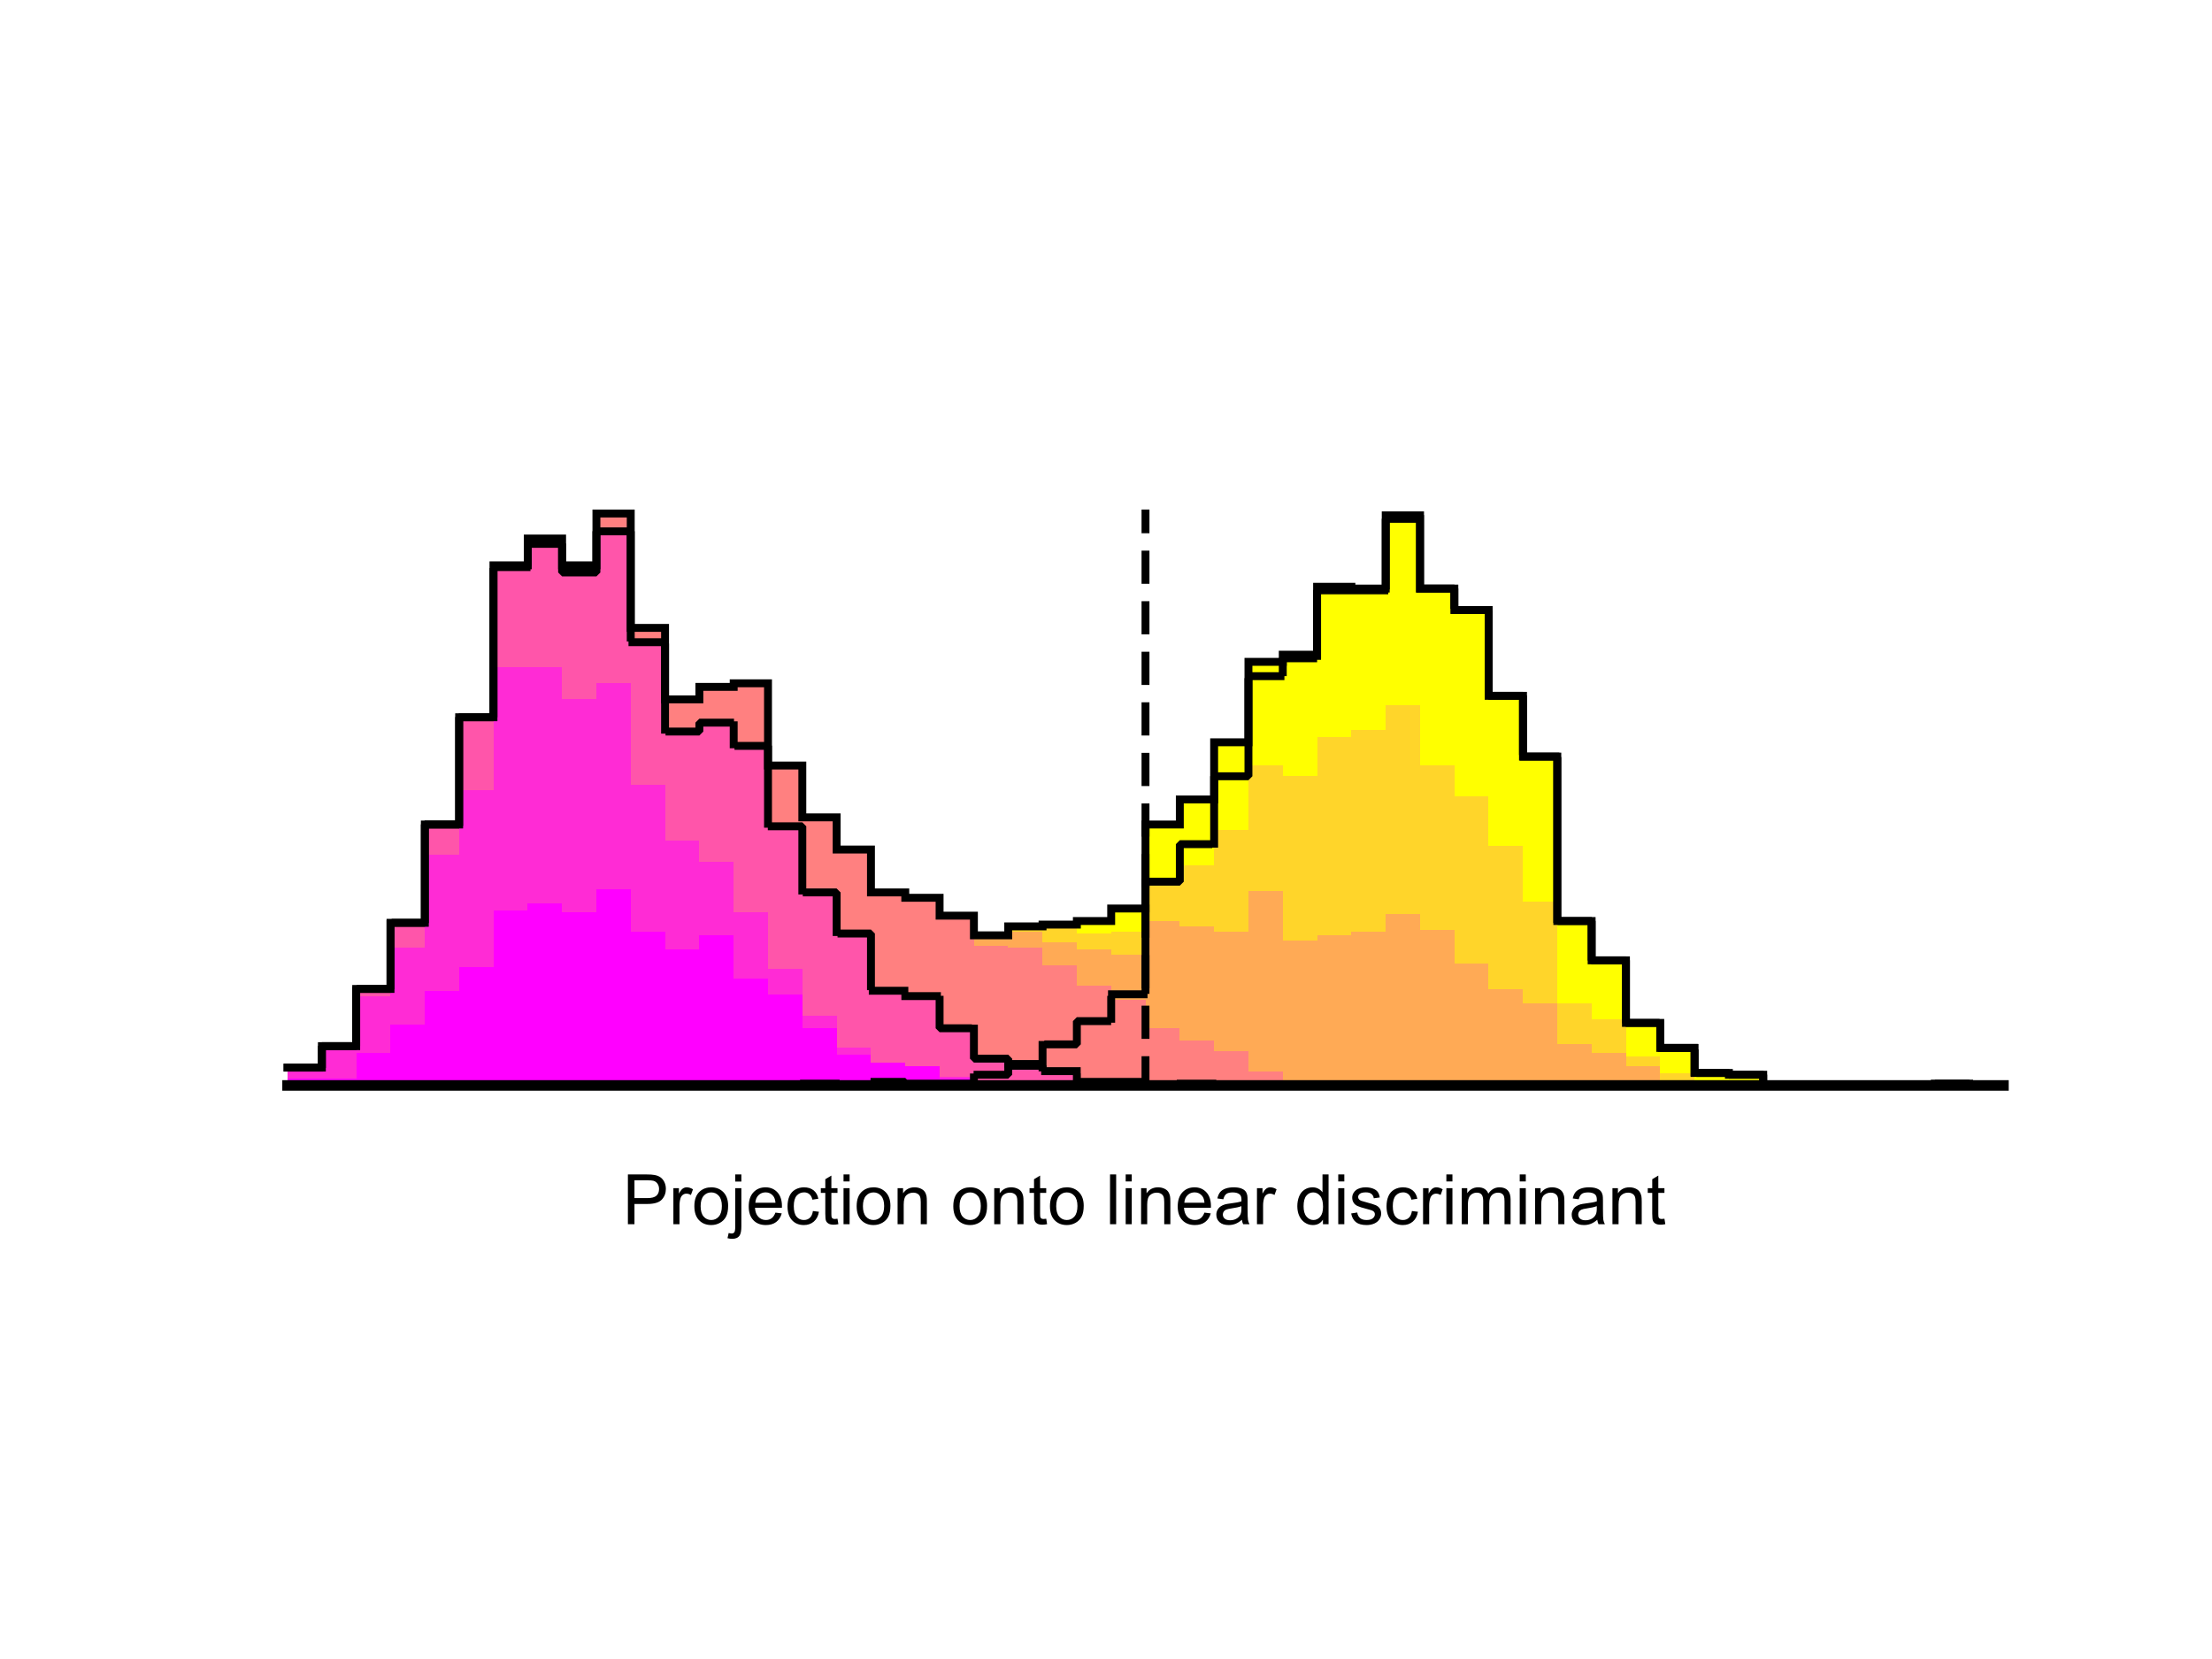 <?xml version="1.0"?>
<!DOCTYPE svg PUBLIC '-//W3C//DTD SVG 1.0//EN'
          'http://www.w3.org/TR/2001/REC-SVG-20010904/DTD/svg10.dtd'>
<svg xmlns:xlink="http://www.w3.org/1999/xlink" style="fill-opacity:1; color-rendering:auto; color-interpolation:auto; text-rendering:auto; stroke:black; stroke-linecap:square; stroke-miterlimit:10; shape-rendering:auto; stroke-opacity:1; fill:black; stroke-dasharray:none; font-weight:normal; stroke-width:1; font-family:'Dialog'; font-style:normal; stroke-linejoin:miter; font-size:12px; stroke-dashoffset:0; image-rendering:auto;" width="700" height="525" xmlns="http://www.w3.org/2000/svg"
><rect width="100%" height="100%" fill="#333333" stroke="none"/><!--Generated by the Batik Graphics2D SVG Generator--><defs id="genericDefs"
  /><g
  ><defs id="defs1"
    ><clipPath clipPathUnits="userSpaceOnUse" id="clipPath1"
      ><path d="M0 0 L700 0 L700 525 L0 525 L0 0 Z"
      /></clipPath
    ></defs
    ><g style="fill:white; stroke:white;"
    ><rect x="0" y="0" width="700" style="clip-path:url(#clipPath1); stroke:none;" height="525"
    /></g
    ><g style="fill:white; text-rendering:optimizeSpeed; color-rendering:optimizeSpeed; image-rendering:optimizeSpeed; shape-rendering:crispEdges; stroke:white; color-interpolation:sRGB;"
    ><rect x="0" width="700" height="525" y="0" style="stroke:none;"
      /><path d="M101.86 343.5 L101.86 337.844 L91 337.844 L91 343.5 ZM112.72 343.5 L112.72 331.056 L101.86 331.056 L101.86 343.5 ZM123.58 343.5 L123.58 312.956 L112.72 312.956 L112.72 343.5 ZM134.44 343.5 L134.44 292.028 L123.58 292.028 L123.58 343.5 ZM145.3 343.5 L145.3 260.919 L134.44 260.919 L134.44 343.5 ZM156.16 343.5 L156.16 226.981 L145.3 226.981 L145.3 343.5 ZM167.02 343.5 L167.02 178.903 L156.16 178.903 L156.16 343.5 ZM177.88 343.5 L177.88 170.419 L167.02 170.419 L167.02 343.5 ZM188.74 343.5 L188.74 178.903 L177.88 178.903 L177.88 343.5 ZM199.6 343.5 L199.6 162.5 L188.74 162.5 L188.74 343.5 ZM210.46 343.5 L210.46 198.7 L199.6 198.7 L199.6 343.5 ZM221.32 343.5 L221.32 221.325 L210.46 221.325 L210.46 343.5 ZM232.18 343.5 L232.18 217.366 L221.32 217.366 L221.32 343.5 ZM243.04 343.5 L243.04 216.234 L232.18 216.234 L232.18 343.5 ZM253.9 343.5 L253.9 242.253 L243.04 242.253 L243.04 343.5 ZM264.76 343.5 L264.76 258.656 L253.9 258.656 L253.9 343.5 ZM275.62 343.5 L275.62 268.837 L264.76 268.837 L264.76 343.5 ZM286.48 343.5 L286.48 282.413 L275.62 282.413 L275.62 343.5 ZM297.34 343.5 L297.34 284.109 L286.48 284.109 L286.48 343.5 ZM308.2 343.5 L308.2 289.766 L297.34 289.766 L297.34 343.5 ZM319.06 343.5 L319.06 295.988 L308.2 295.988 L308.2 343.5 ZM329.92 343.5 L329.92 293.159 L319.06 293.159 L319.06 343.5 ZM340.78 343.5 L340.78 292.594 L329.92 292.594 L329.92 343.5 ZM351.64 343.5 L351.64 291.462 L340.78 291.462 L340.78 343.5 ZM362.5 343.5 L362.5 287.503 L351.64 287.503 L351.64 343.5 ZM373.36 343.5 L373.36 260.919 L362.5 260.919 L362.5 343.5 ZM384.22 343.5 L384.22 253 L373.36 253 L373.36 343.5 ZM395.08 343.5 L395.08 234.9 L384.22 234.9 L384.22 343.5 ZM405.94 343.5 L405.94 209.447 L395.08 209.447 L395.08 343.5 ZM416.8 343.5 L416.8 207.184 L405.94 207.184 L405.94 343.5 ZM427.66 343.5 L427.66 185.691 L416.8 185.691 L416.8 343.5 ZM438.52 343.5 L438.52 186.256 L427.66 186.256 L427.66 343.5 ZM449.38 343.5 L449.38 163.066 L438.52 163.066 L438.52 343.5 ZM460.24 343.5 L460.24 186.256 L449.38 186.256 L449.38 343.5 ZM471.1 343.5 L471.1 193.044 L460.24 193.044 L460.24 343.5 ZM481.96 343.5 L481.96 220.194 L471.1 220.194 L471.1 343.5 ZM492.82 343.5 L492.82 239.425 L481.96 239.425 L481.96 343.5 ZM503.68 343.5 L503.68 291.462 L492.82 291.462 L492.82 343.5 ZM514.54 343.5 L514.54 303.906 L503.68 303.906 L503.68 343.5 ZM525.4 343.5 L525.4 323.703 L514.54 323.703 L514.54 343.5 ZM536.26 343.5 L536.26 331.622 L525.4 331.622 L525.4 343.5 ZM547.12 343.5 L547.12 339.541 L536.26 339.541 L536.26 343.5 ZM557.98 343.5 L557.98 340.106 L547.12 340.106 L547.12 343.5 ZM623.14 343.5 L623.14 342.934 L612.28 342.934 L612.28 343.5 Z" style="fill:yellow; stroke:none;"
      /><path d="M101.86 343.5 L101.86 337.844 L91 337.844 L91 343.5 ZM112.72 343.5 L112.72 331.056 L101.86 331.056 L101.86 343.5 ZM123.58 343.5 L123.58 312.956 L112.72 312.956 L112.72 343.5 ZM134.44 343.5 L134.44 292.028 L123.58 292.028 L123.58 343.5 ZM145.3 343.5 L145.3 260.919 L134.44 260.919 L134.44 343.5 ZM156.16 343.5 L156.16 226.981 L145.3 226.981 L145.3 343.5 ZM167.02 343.5 L167.02 178.903 L156.16 178.903 L156.16 343.5 ZM177.88 343.5 L177.88 170.419 L167.02 170.419 L167.02 343.5 ZM188.74 343.5 L188.74 178.903 L177.88 178.903 L177.88 343.5 ZM199.6 343.5 L199.6 162.5 L188.74 162.5 L188.74 343.5 ZM210.46 343.5 L210.46 198.7 L199.6 198.7 L199.6 343.5 ZM221.32 343.5 L221.32 221.325 L210.46 221.325 L210.46 343.5 ZM232.18 343.5 L232.18 217.366 L221.32 217.366 L221.32 343.5 ZM243.04 343.5 L243.04 216.234 L232.18 216.234 L232.18 343.5 ZM253.9 343.5 L253.9 242.253 L243.04 242.253 L243.04 343.5 ZM264.76 343.5 L264.76 258.656 L253.9 258.656 L253.9 343.5 ZM275.62 343.5 L275.62 268.837 L264.76 268.837 L264.76 343.5 ZM286.48 343.5 L286.48 282.413 L275.62 282.413 L275.62 343.5 ZM297.34 343.5 L297.34 284.109 L286.48 284.109 L286.48 343.5 ZM308.2 343.5 L308.2 289.766 L297.34 289.766 L297.34 343.5 ZM319.06 343.5 L319.06 295.988 L308.2 295.988 L308.2 343.5 ZM329.92 343.5 L329.92 293.159 L319.06 293.159 L319.06 343.5 ZM340.78 343.5 L340.78 293.725 L329.92 293.725 L329.92 343.5 ZM351.64 343.5 L351.64 295.422 L340.78 295.422 L340.78 343.5 ZM362.5 343.5 L362.5 294.856 L351.64 294.856 L351.64 343.5 ZM373.36 343.5 L373.36 279.019 L362.5 279.019 L362.5 343.5 ZM384.22 343.5 L384.22 273.928 L373.36 273.928 L373.36 343.5 ZM395.08 343.5 L395.08 262.616 L384.22 262.616 L384.22 343.5 ZM405.94 343.5 L405.94 242.253 L395.08 242.253 L395.08 343.5 ZM416.8 343.5 L416.8 245.647 L405.94 245.647 L405.94 343.5 ZM427.66 343.5 L427.66 233.203 L416.8 233.203 L416.8 343.5 ZM438.52 343.5 L438.52 230.941 L427.66 230.941 L427.66 343.5 ZM449.38 343.5 L449.38 223.022 L438.52 223.022 L438.52 343.5 ZM460.24 343.5 L460.24 242.253 L449.38 242.253 L449.38 343.5 ZM471.1 343.5 L471.1 251.869 L460.24 251.869 L460.24 343.5 ZM481.96 343.5 L481.96 267.706 L471.1 267.706 L471.1 343.5 ZM492.82 343.5 L492.82 285.241 L481.96 285.241 L481.96 343.5 ZM503.68 343.5 L503.68 317.481 L492.82 317.481 L492.82 343.5 ZM514.54 343.5 L514.54 322.572 L503.68 322.572 L503.68 343.5 ZM525.4 343.5 L525.4 334.45 L514.54 334.45 L514.54 343.5 ZM536.26 343.5 L536.26 339.541 L525.4 339.541 L525.4 343.5 ZM547.12 343.5 L547.12 341.803 L536.26 341.803 L536.26 343.5 ZM557.98 343.5 L557.98 342.934 L547.12 342.934 L547.12 343.5 ZM623.14 343.5 L623.14 342.934 L612.28 342.934 L612.28 343.5 Z" style="fill:rgb(255,213,42); stroke:none;"
      /><path d="M101.86 343.5 L101.86 337.844 L91 337.844 L91 343.5 ZM112.72 343.5 L112.72 331.056 L101.86 331.056 L101.86 343.5 ZM123.58 343.5 L123.58 312.956 L112.72 312.956 L112.72 343.5 ZM134.44 343.5 L134.44 292.028 L123.58 292.028 L123.58 343.5 ZM145.3 343.5 L145.3 260.919 L134.44 260.919 L134.44 343.5 ZM156.16 343.5 L156.16 226.981 L145.3 226.981 L145.3 343.5 ZM167.02 343.5 L167.02 178.903 L156.16 178.903 L156.16 343.5 ZM177.88 343.5 L177.88 170.419 L167.02 170.419 L167.02 343.5 ZM188.74 343.5 L188.74 178.903 L177.88 178.903 L177.88 343.5 ZM199.6 343.5 L199.6 162.5 L188.74 162.5 L188.74 343.5 ZM210.46 343.5 L210.46 198.7 L199.6 198.7 L199.6 343.5 ZM221.32 343.5 L221.32 221.325 L210.46 221.325 L210.46 343.5 ZM232.18 343.5 L232.18 217.366 L221.32 217.366 L221.32 343.5 ZM243.04 343.5 L243.04 216.234 L232.18 216.234 L232.18 343.5 ZM253.9 343.5 L253.9 242.253 L243.04 242.253 L243.04 343.5 ZM264.76 343.5 L264.76 258.656 L253.9 258.656 L253.9 343.5 ZM275.62 343.5 L275.62 268.837 L264.76 268.837 L264.76 343.5 ZM286.48 343.5 L286.48 282.413 L275.62 282.413 L275.62 343.5 ZM297.34 343.5 L297.34 284.109 L286.48 284.109 L286.48 343.5 ZM308.2 343.5 L308.2 289.766 L297.34 289.766 L297.34 343.5 ZM319.06 343.5 L319.06 296.553 L308.2 296.553 L308.2 343.5 ZM329.92 343.5 L329.92 294.856 L319.06 294.856 L319.06 343.5 ZM340.78 343.5 L340.78 298.25 L329.92 298.25 L329.92 343.5 ZM351.64 343.5 L351.64 300.512 L340.78 300.512 L340.78 343.5 ZM362.5 343.5 L362.5 302.209 L351.64 302.209 L351.64 343.5 ZM373.36 343.5 L373.36 291.462 L362.5 291.462 L362.5 343.5 ZM384.22 343.5 L384.22 293.159 L373.36 293.159 L373.36 343.5 ZM395.08 343.5 L395.08 294.856 L384.22 294.856 L384.22 343.5 ZM405.94 343.5 L405.94 281.847 L395.08 281.847 L395.08 343.5 ZM416.8 343.5 L416.8 297.684 L405.94 297.684 L405.94 343.5 ZM427.66 343.5 L427.66 295.988 L416.8 295.988 L416.8 343.5 ZM438.52 343.5 L438.52 294.856 L427.66 294.856 L427.66 343.5 ZM449.38 343.5 L449.38 289.2 L438.52 289.2 L438.52 343.5 ZM460.24 343.5 L460.24 294.291 L449.38 294.291 L449.38 343.5 ZM471.1 343.5 L471.1 305.038 L460.24 305.038 L460.24 343.5 ZM481.96 343.5 L481.96 312.956 L471.1 312.956 L471.1 343.5 ZM492.82 343.5 L492.82 317.481 L481.96 317.481 L481.96 343.5 ZM503.68 343.5 L503.68 330.491 L492.82 330.491 L492.82 343.5 ZM514.54 343.5 L514.54 333.319 L503.68 333.319 L503.68 343.5 ZM525.4 343.5 L525.4 337.278 L514.54 337.278 L514.54 343.5 ZM536.26 341.803 L525.4 341.803 L525.4 343.5 L536.26 343.5 L547.12 343.5 L547.12 341.803 ZM557.98 343.5 L557.98 342.934 L547.12 342.934 L547.12 343.5 ZM623.14 343.5 L623.14 342.934 L612.28 342.934 L612.28 343.5 Z" style="fill:rgb(255,170,85); stroke:none;"
      /><path d="M101.86 343.5 L101.86 337.844 L91 337.844 L91 343.5 ZM112.72 343.5 L112.72 331.056 L101.86 331.056 L101.86 343.5 ZM123.58 343.5 L123.58 312.956 L112.72 312.956 L112.72 343.5 ZM134.44 343.5 L134.44 292.028 L123.58 292.028 L123.58 343.5 ZM145.3 343.5 L145.3 260.919 L134.44 260.919 L134.44 343.5 ZM156.16 343.5 L156.16 226.981 L145.3 226.981 L145.3 343.5 ZM167.02 343.5 L167.02 178.903 L156.16 178.903 L156.16 343.5 ZM177.88 343.5 L177.88 170.419 L167.02 170.419 L167.02 343.5 ZM188.74 343.5 L188.74 178.903 L177.88 178.903 L177.88 343.5 ZM199.6 343.5 L199.6 162.5 L188.74 162.5 L188.74 343.5 ZM210.46 343.5 L210.46 198.7 L199.6 198.7 L199.6 343.5 ZM221.32 343.5 L221.32 221.325 L210.46 221.325 L210.46 343.5 ZM232.18 343.5 L232.18 217.366 L221.32 217.366 L221.32 343.5 ZM243.04 343.5 L243.04 216.234 L232.18 216.234 L232.18 343.5 ZM253.9 343.5 L253.9 242.253 L243.04 242.253 L243.04 343.5 ZM264.76 343.5 L264.76 259.222 L253.9 259.222 L253.9 343.5 ZM275.62 343.5 L275.62 268.837 L264.76 268.837 L264.76 343.5 ZM286.48 343.5 L286.48 283.544 L275.62 283.544 L275.62 343.5 ZM297.34 343.5 L297.34 284.675 L286.48 284.675 L286.48 343.5 ZM308.2 343.5 L308.2 290.331 L297.34 290.331 L297.34 343.5 ZM319.06 343.5 L319.06 299.381 L308.2 299.381 L308.2 343.5 ZM329.92 343.5 L329.92 299.947 L319.06 299.947 L319.06 343.5 ZM340.78 343.5 L340.78 305.603 L329.92 305.603 L329.92 343.5 ZM351.64 343.5 L351.64 311.825 L340.78 311.825 L340.78 343.5 ZM362.5 343.5 L362.5 316.35 L351.64 316.35 L351.64 343.5 ZM373.36 343.5 L373.36 325.4 L362.5 325.4 L362.5 343.5 ZM384.22 343.5 L384.22 329.359 L373.36 329.359 L373.36 343.5 ZM395.08 343.5 L395.08 332.753 L384.22 332.753 L384.22 343.5 ZM405.94 343.5 L405.94 338.975 L395.08 338.975 L395.08 343.5 ZM416.8 342.369 L405.94 342.369 L405.94 343.5 L416.8 343.5 L427.66 343.5 L427.66 342.369 ZM438.52 343.5 L438.52 342.934 L427.66 342.934 L427.66 343.5 ZM449.38 343.5 L449.38 342.369 L438.52 342.369 L438.52 343.5 Z" style="fill:rgb(255,128,128); stroke:none;"
      /><path d="M101.86 343.5 L101.86 337.844 L91 337.844 L91 343.5 ZM112.72 343.5 L112.72 331.056 L101.86 331.056 L101.86 343.5 ZM123.58 343.5 L123.58 312.956 L112.72 312.956 L112.72 343.5 ZM134.44 343.5 L134.44 292.028 L123.58 292.028 L123.58 343.5 ZM145.3 343.5 L145.3 260.919 L134.44 260.919 L134.44 343.5 ZM156.16 343.5 L156.16 226.981 L145.3 226.981 L145.3 343.5 ZM167.02 343.5 L167.02 179.469 L156.16 179.469 L156.16 343.5 ZM177.88 343.5 L177.88 172.116 L167.02 172.116 L167.02 343.5 ZM188.74 343.5 L188.74 181.166 L177.88 181.166 L177.88 343.5 ZM199.6 343.5 L199.6 168.156 L188.74 168.156 L188.74 343.5 ZM210.46 343.5 L210.46 203.225 L199.6 203.225 L199.6 343.5 ZM221.32 343.5 L221.32 231.506 L210.46 231.506 L210.46 343.5 ZM232.18 343.5 L232.18 228.678 L221.32 228.678 L221.32 343.5 ZM243.04 343.5 L243.04 236.031 L232.18 236.031 L232.18 343.5 ZM253.9 343.5 L253.9 261.484 L243.04 261.484 L243.04 343.5 ZM264.76 343.5 L264.76 282.413 L253.9 282.413 L253.9 343.5 ZM275.62 343.5 L275.62 295.422 L264.76 295.422 L264.76 343.5 ZM286.48 343.5 L286.48 313.522 L275.62 313.522 L275.62 343.5 ZM297.34 343.5 L297.34 315.219 L286.48 315.219 L286.48 343.5 ZM308.2 343.5 L308.2 325.4 L297.34 325.4 L297.34 343.5 ZM319.06 343.5 L319.06 335.016 L308.2 335.016 L308.2 343.5 ZM329.92 343.5 L329.92 337.278 L319.06 337.278 L319.06 343.5 ZM340.78 343.5 L340.78 338.975 L329.92 338.975 L329.92 343.5 ZM351.64 342.369 L340.78 342.369 L340.78 343.5 L351.64 343.5 L362.5 343.5 L362.5 342.369 ZM384.22 343.5 L384.22 342.934 L373.36 342.934 L373.36 343.5 Z" style="fill:rgb(255,85,170); stroke:none;"
      /><path d="M101.86 343.5 L101.86 338.409 L91 338.409 L91 343.5 ZM112.72 343.5 L112.72 332.188 L101.86 332.188 L101.86 343.5 ZM123.58 343.5 L123.58 315.219 L112.72 315.219 L112.72 343.5 ZM134.44 343.5 L134.44 299.947 L123.58 299.947 L123.58 343.5 ZM145.3 343.5 L145.3 270.534 L134.44 270.534 L134.44 343.5 ZM156.16 343.5 L156.16 250.172 L145.3 250.172 L145.3 343.5 ZM167.02 211.144 L156.16 211.144 L156.16 343.5 L167.02 343.5 L177.88 343.5 L177.88 211.144 ZM188.74 343.5 L188.74 221.325 L177.88 221.325 L177.88 343.5 ZM199.6 343.5 L199.6 216.234 L188.74 216.234 L188.74 343.5 ZM210.46 343.5 L210.46 248.475 L199.6 248.475 L199.6 343.5 ZM221.32 343.5 L221.32 266.009 L210.46 266.009 L210.46 343.5 ZM232.18 343.5 L232.18 272.797 L221.32 272.797 L221.32 343.5 ZM243.04 343.5 L243.04 288.634 L232.18 288.634 L232.18 343.5 ZM253.9 343.5 L253.9 306.734 L243.04 306.734 L243.04 343.5 ZM264.76 343.5 L264.76 321.441 L253.9 321.441 L253.9 343.5 ZM275.62 343.5 L275.62 331.622 L264.76 331.622 L264.76 343.5 ZM286.48 343.5 L286.48 336.147 L275.62 336.147 L275.62 343.5 ZM297.34 343.5 L297.34 337.278 L286.48 337.278 L286.48 343.5 ZM308.2 343.5 L308.2 340.672 L297.34 340.672 L297.34 343.5 ZM319.06 342.369 L308.2 342.369 L308.2 343.5 L319.06 343.5 L329.92 343.5 L329.92 342.369 ZM362.5 343.5 L362.5 342.934 L351.64 342.934 L351.64 343.5 ZM384.22 343.5 L384.22 342.934 L373.36 342.934 L373.36 343.5 Z" style="fill:rgb(255,43,213); stroke:none;"
      /><path d="M101.86 341.238 L91 341.238 L91 343.5 L101.86 343.5 L112.72 343.5 L112.72 341.238 ZM123.58 343.5 L123.58 333.319 L112.72 333.319 L112.72 343.5 ZM134.44 343.5 L134.44 324.269 L123.58 324.269 L123.58 343.5 ZM145.3 343.5 L145.3 313.522 L134.44 313.522 L134.44 343.5 ZM156.16 343.5 L156.16 306.169 L145.3 306.169 L145.3 343.5 ZM167.02 343.5 L167.02 288.069 L156.16 288.069 L156.16 343.5 ZM177.88 343.5 L177.88 285.806 L167.02 285.806 L167.02 343.5 ZM188.74 343.5 L188.74 288.634 L177.88 288.634 L177.88 343.5 ZM199.6 343.5 L199.6 281.281 L188.74 281.281 L188.74 343.5 ZM210.46 343.5 L210.46 294.856 L199.6 294.856 L199.6 343.5 ZM221.32 343.5 L221.32 300.512 L210.46 300.512 L210.46 343.5 ZM232.18 343.5 L232.18 295.988 L221.32 295.988 L221.32 343.5 ZM243.04 343.5 L243.04 309.562 L232.18 309.562 L232.18 343.5 ZM253.9 343.5 L253.9 314.653 L243.04 314.653 L243.04 343.5 ZM264.76 343.5 L264.76 325.4 L253.9 325.4 L253.9 343.5 ZM275.62 343.5 L275.62 333.884 L264.76 333.884 L264.76 343.5 ZM286.48 343.5 L286.48 336.147 L275.62 336.147 L275.62 343.5 ZM297.34 343.5 L297.34 337.278 L286.48 337.278 L286.48 343.5 ZM308.2 343.5 L308.2 341.238 L297.34 341.238 L297.34 343.5 ZM319.06 342.934 L308.2 342.934 L308.2 343.5 L319.06 343.5 L329.92 343.5 L329.92 342.934 ZM362.5 343.5 L362.5 342.934 L351.64 342.934 L351.64 343.5 ZM384.22 343.5 L384.22 342.934 L373.36 342.934 L373.36 343.5 Z" style="fill:fuchsia; stroke:none;"
    /></g
    ><g style="text-rendering:geometricPrecision; stroke-width:2.5; color-interpolation:linearRGB; color-rendering:optimizeQuality; stroke-linecap:butt; image-rendering:optimizeQuality;"
    ><path d="M91 337.844 L101.86 337.844 L101.86 331.056 L112.72 331.056 L112.72 312.956 L123.58 312.956 L123.58 292.028 L134.44 292.028 L134.44 260.919 L145.3 260.919 L145.3 226.981 L156.16 226.981 L156.16 178.903 L167.02 178.903 L167.02 170.419 L177.88 170.419 L177.88 178.903 L188.74 178.903 L188.74 162.5 L199.6 162.5 L199.6 198.7 L210.46 198.7 L210.46 221.325 L221.32 221.325 L221.32 217.366 L232.18 217.366 L232.18 216.234 L243.04 216.234 L243.04 242.253 L253.9 242.253 L253.9 258.656 L264.76 258.656 L264.76 268.837 L275.62 268.837 L275.62 282.413 L286.48 282.413 L286.48 284.109 L297.34 284.109 L297.34 289.766 L308.2 289.766 L308.2 295.988 L319.06 295.988 L319.06 293.159 L329.92 293.159 L329.92 292.594 L340.78 292.594 L340.78 291.462 L351.64 291.462 L351.64 287.503 L362.5 287.503 L362.5 260.919 L373.36 260.919 L373.36 253 L384.22 253 L384.22 234.9 L395.08 234.9 L395.08 209.447 L405.94 209.447 L405.94 207.184 L416.8 207.184 L416.8 185.691 L427.66 185.691 L427.66 186.256 L438.52 186.256 L438.52 163.066 L449.38 163.066 L449.38 186.256 L460.24 186.256 L460.24 193.044 L471.1 193.044 L471.1 220.194 L481.96 220.194 L481.96 239.425 L492.82 239.425 L492.82 291.462 L503.68 291.462 L503.68 303.906 L514.54 303.906 L514.54 323.703 L525.4 323.703 L525.4 331.622 L536.26 331.622 L536.26 339.541 L547.12 339.541 L547.12 340.106 L557.98 340.106 L557.98 343.5 L568.84 343.5 L568.84 343.5 L579.7 343.5 L579.7 343.5 L590.56 343.5 L590.56 343.5 L601.42 343.5 L601.42 343.5 L612.28 343.5 L612.28 342.934 L623.14 342.934 L623.14 343.5 L634 343.5 L634 343.5" style="fill:none; fill-rule:evenodd;"
      /><path style="fill:none; stroke-miterlimit:1; stroke-dasharray:2,2; fill-rule:evenodd; stroke-linejoin:bevel;" d="M91 337.844 L101.86 337.844 L101.86 331.056 L112.72 331.056 L112.72 312.956 L123.58 312.956 L123.58 292.028 L134.44 292.028 L134.44 260.919 L145.3 260.919 L145.3 226.981 L156.16 226.981 L156.16 179.469 L167.02 179.469 L167.02 172.116 L177.88 172.116 L177.88 181.166 L188.74 181.166 L188.74 168.156 L199.6 168.156 L199.6 203.225 L210.46 203.225 L210.46 231.506 L221.32 231.506 L221.32 228.678 L232.18 228.678 L232.18 236.031 L243.04 236.031 L243.04 261.484 L253.9 261.484 L253.9 282.413 L264.76 282.413 L264.76 295.422 L275.62 295.422 L275.62 313.522 L286.48 313.522 L286.48 315.219 L297.34 315.219 L297.34 325.4 L308.2 325.4 L308.2 335.016 L319.06 335.016 L319.06 337.278 L329.92 337.278 L329.92 338.975 L340.78 338.975 L340.78 342.369 L351.64 342.369 L351.64 342.369 L362.5 342.369 L362.5 343.5 L373.36 343.5 L373.36 342.934 L384.22 342.934 L384.22 343.5 L395.08 343.5 L395.08 343.5 L405.94 343.5 L405.94 343.5 L416.8 343.5 L416.8 343.5 L427.66 343.5 L427.66 343.5 L438.52 343.5 L438.52 343.5 L449.38 343.5 L449.38 343.5 L460.24 343.5 L460.24 343.5 L471.1 343.5 L471.1 343.5 L481.96 343.5 L481.96 343.5 L492.82 343.5 L492.82 343.5 L503.68 343.5 L503.68 343.5 L514.54 343.5 L514.54 343.5 L525.4 343.5 L525.4 343.5 L536.26 343.5 L536.26 343.5 L547.12 343.5 L547.12 343.5 L557.98 343.5 L557.98 343.5 L568.84 343.5 L568.84 343.5 L579.7 343.5 L579.7 343.5 L590.56 343.5 L590.56 343.5 L601.42 343.5 L601.42 343.5 L612.28 343.5 L612.28 343.5 L623.14 343.5 L623.14 343.5 L634 343.5 L634 343.5"
      /><path style="fill:none; stroke-miterlimit:1; stroke-dasharray:2,2; fill-rule:evenodd; stroke-linejoin:bevel;" d="M91 343.5 L101.86 343.5 L101.86 343.5 L112.72 343.5 L112.72 343.5 L123.58 343.5 L123.58 343.5 L134.44 343.5 L134.44 343.5 L145.3 343.5 L145.3 343.5 L156.16 343.5 L156.16 343.5 L167.02 343.5 L167.02 343.5 L177.88 343.5 L177.88 343.5 L188.74 343.5 L188.74 343.5 L199.6 343.5 L199.6 343.5 L210.46 343.5 L210.46 343.5 L221.32 343.5 L221.32 343.5 L232.18 343.5 L232.18 343.5 L243.04 343.5 L243.04 343.5 L253.9 343.5 L253.9 342.934 L264.76 342.934 L264.76 343.5 L275.62 343.5 L275.62 342.369 L286.48 342.369 L286.48 342.934 L297.34 342.934 L297.34 342.934 L308.2 342.934 L308.2 340.106 L319.06 340.106 L319.06 336.712 L329.92 336.712 L329.92 330.491 L340.78 330.491 L340.78 323.137 L351.64 323.137 L351.64 314.653 L362.5 314.653 L362.5 279.019 L373.36 279.019 L373.36 267.141 L384.22 267.141 L384.22 245.647 L395.08 245.647 L395.08 213.972 L405.94 213.972 L405.94 208.316 L416.8 208.316 L416.8 186.822 L427.66 186.822 L427.66 186.822 L438.52 186.822 L438.52 164.197 L449.38 164.197 L449.38 186.256 L460.24 186.256 L460.24 193.044 L471.1 193.044 L471.1 220.194 L481.96 220.194 L481.96 239.425 L492.82 239.425 L492.82 291.462 L503.68 291.462 L503.68 303.906 L514.54 303.906 L514.54 323.703 L525.4 323.703 L525.4 331.622 L536.26 331.622 L536.26 339.541 L547.12 339.541 L547.12 340.106 L557.98 340.106 L557.98 343.5 L568.84 343.5 L568.84 343.5 L579.7 343.5 L579.7 343.5 L590.56 343.5 L590.56 343.5 L601.42 343.5 L601.42 343.5 L612.28 343.5 L612.28 342.934 L623.14 342.934 L623.14 343.5 L634 343.5 L634 343.5"
      /><line x1="362.5" x2="362.5" y1="343.5" style="fill:none; stroke-linejoin:bevel; stroke-dasharray:8,8; stroke-miterlimit:1;" y2="162.5"
      /><line x1="91" x2="634" y1="343.5" style="stroke-linecap:square; fill:none; stroke-linejoin:round; stroke-width:3.333;" y2="343.5"
    /></g
    ><g transform="translate(362.5,364.408)" style="font-size:22px; text-rendering:geometricPrecision; color-rendering:optimizeQuality; image-rendering:optimizeQuality; font-family:'SansSerif'; color-interpolation:linearRGB;"
    ><path style="stroke:none;" d="M-163.797 23 L-163.797 7.25 L-157.859 7.25 Q-156.297 7.25 -155.469 7.406 Q-154.312 7.594 -153.523 8.141 Q-152.734 8.688 -152.258 9.664 Q-151.781 10.641 -151.781 11.812 Q-151.781 13.812 -153.062 15.203 Q-154.344 16.594 -157.672 16.594 L-161.719 16.594 L-161.719 23 L-163.797 23 ZM-161.719 14.734 L-157.641 14.734 Q-155.625 14.734 -154.781 13.984 Q-153.938 13.234 -153.938 11.875 Q-153.938 10.875 -154.43 10.172 Q-154.922 9.469 -155.75 9.25 Q-156.266 9.109 -157.688 9.109 L-161.719 9.109 L-161.719 14.734 ZM-149.404 23 L-149.404 11.594 L-147.654 11.594 L-147.654 13.328 Q-146.998 12.109 -146.428 11.719 Q-145.857 11.328 -145.185 11.328 Q-144.201 11.328 -143.201 11.953 L-143.857 13.75 Q-144.576 13.328 -145.279 13.328 Q-145.92 13.328 -146.42 13.711 Q-146.92 14.094 -147.139 14.766 Q-147.467 15.797 -147.467 17.031 L-147.467 23 L-149.404 23 ZM-142.766 17.297 Q-142.766 14.125 -141 12.594 Q-139.531 11.328 -137.422 11.328 Q-135.062 11.328 -133.57 12.875 Q-132.078 14.422 -132.078 17.141 Q-132.078 19.344 -132.742 20.602 Q-133.406 21.859 -134.664 22.562 Q-135.922 23.266 -137.422 23.266 Q-139.812 23.266 -141.289 21.727 Q-142.766 20.188 -142.766 17.297 ZM-140.781 17.297 Q-140.781 19.484 -139.828 20.578 Q-138.875 21.672 -137.422 21.672 Q-135.984 21.672 -135.023 20.57 Q-134.062 19.469 -134.062 17.234 Q-134.062 15.109 -135.023 14.023 Q-135.984 12.938 -137.422 12.938 Q-138.875 12.938 -139.828 14.023 Q-140.781 15.109 -140.781 17.297 ZM-129.827 9.5 L-129.827 7.25 L-127.89 7.25 L-127.89 9.5 L-129.827 9.5 ZM-132.28 27.422 L-131.905 25.781 Q-131.327 25.938 -130.999 25.938 Q-130.405 25.938 -130.116 25.547 Q-129.827 25.156 -129.827 23.578 L-129.827 11.594 L-127.89 11.594 L-127.89 23.625 Q-127.89 25.734 -128.436 26.562 Q-129.14 27.625 -130.765 27.625 Q-131.546 27.625 -132.28 27.422 ZM-117.111 19.328 L-115.111 19.578 Q-115.596 21.328 -116.869 22.297 Q-118.143 23.266 -120.143 23.266 Q-122.643 23.266 -124.103 21.719 Q-125.564 20.172 -125.564 17.391 Q-125.564 14.516 -124.088 12.922 Q-122.611 11.328 -120.236 11.328 Q-117.955 11.328 -116.502 12.891 Q-115.049 14.453 -115.049 17.281 Q-115.049 17.453 -115.064 17.797 L-123.58 17.797 Q-123.471 19.672 -122.51 20.672 Q-121.549 21.672 -120.127 21.672 Q-119.064 21.672 -118.314 21.109 Q-117.564 20.547 -117.111 19.328 ZM-123.471 16.203 L-117.096 16.203 Q-117.221 14.766 -117.83 14.047 Q-118.752 12.922 -120.221 12.922 Q-121.549 12.922 -122.455 13.812 Q-123.361 14.703 -123.471 16.203 ZM-105.251 18.828 L-103.345 19.062 Q-103.657 21.031 -104.939 22.148 Q-106.22 23.266 -108.095 23.266 Q-110.439 23.266 -111.86 21.734 Q-113.282 20.203 -113.282 17.344 Q-113.282 15.484 -112.673 14.102 Q-112.064 12.719 -110.806 12.023 Q-109.548 11.328 -108.079 11.328 Q-106.22 11.328 -105.04 12.273 Q-103.86 13.219 -103.532 14.938 L-105.407 15.234 Q-105.673 14.078 -106.36 13.5 Q-107.048 12.922 -108.001 12.922 Q-109.47 12.922 -110.384 13.969 Q-111.298 15.016 -111.298 17.281 Q-111.298 19.578 -110.415 20.625 Q-109.532 21.672 -108.11 21.672 Q-106.97 21.672 -106.212 20.969 Q-105.454 20.266 -105.251 18.828 ZM-97.47 21.266 L-97.189 22.984 Q-98.001 23.156 -98.657 23.156 Q-99.704 23.156 -100.282 22.82 Q-100.86 22.484 -101.095 21.945 Q-101.329 21.406 -101.329 19.656 L-101.329 13.094 L-102.751 13.094 L-102.751 11.594 L-101.329 11.594 L-101.329 8.766 L-99.407 7.609 L-99.407 11.594 L-97.47 11.594 L-97.47 13.094 L-99.407 13.094 L-99.407 19.766 Q-99.407 20.594 -99.306 20.828 Q-99.204 21.062 -98.978 21.203 Q-98.751 21.344 -98.314 21.344 Q-98.001 21.344 -97.47 21.266 ZM-95.561 9.469 L-95.561 7.25 L-93.639 7.25 L-93.639 9.469 L-95.561 9.469 ZM-95.561 23 L-95.561 11.594 L-93.639 11.594 L-93.639 23 L-95.561 23 ZM-91.407 17.297 Q-91.407 14.125 -89.642 12.594 Q-88.173 11.328 -86.064 11.328 Q-83.704 11.328 -82.212 12.875 Q-80.72 14.422 -80.72 17.141 Q-80.72 19.344 -81.384 20.602 Q-82.048 21.859 -83.306 22.562 Q-84.564 23.266 -86.064 23.266 Q-88.454 23.266 -89.931 21.727 Q-91.407 20.188 -91.407 17.297 ZM-89.423 17.297 Q-89.423 19.484 -88.47 20.578 Q-87.517 21.672 -86.064 21.672 Q-84.626 21.672 -83.665 20.57 Q-82.704 19.469 -82.704 17.234 Q-82.704 15.109 -83.665 14.023 Q-84.626 12.938 -86.064 12.938 Q-87.517 12.938 -88.47 14.023 Q-89.423 15.109 -89.423 17.297 ZM-78.453 23 L-78.453 11.594 L-76.719 11.594 L-76.719 13.219 Q-75.453 11.328 -73.078 11.328 Q-72.047 11.328 -71.188 11.703 Q-70.328 12.078 -69.898 12.68 Q-69.469 13.281 -69.297 14.109 Q-69.188 14.641 -69.188 15.984 L-69.188 23 L-71.125 23 L-71.125 16.062 Q-71.125 14.875 -71.344 14.289 Q-71.562 13.703 -72.141 13.359 Q-72.719 13.016 -73.5 13.016 Q-74.734 13.016 -75.625 13.797 Q-76.516 14.578 -76.516 16.766 L-76.516 23 L-78.453 23 ZM-60.824 17.297 Q-60.824 14.125 -59.059 12.594 Q-57.59 11.328 -55.48 11.328 Q-53.121 11.328 -51.629 12.875 Q-50.137 14.422 -50.137 17.141 Q-50.137 19.344 -50.801 20.602 Q-51.465 21.859 -52.723 22.562 Q-53.98 23.266 -55.48 23.266 Q-57.871 23.266 -59.348 21.727 Q-60.824 20.188 -60.824 17.297 ZM-58.84 17.297 Q-58.84 19.484 -57.887 20.578 Q-56.934 21.672 -55.48 21.672 Q-54.043 21.672 -53.082 20.57 Q-52.121 19.469 -52.121 17.234 Q-52.121 15.109 -53.082 14.023 Q-54.043 12.938 -55.48 12.938 Q-56.934 12.938 -57.887 14.023 Q-58.84 15.109 -58.84 17.297 ZM-47.87 23 L-47.87 11.594 L-46.136 11.594 L-46.136 13.219 Q-44.87 11.328 -42.495 11.328 Q-41.464 11.328 -40.605 11.703 Q-39.745 12.078 -39.315 12.68 Q-38.886 13.281 -38.714 14.109 Q-38.605 14.641 -38.605 15.984 L-38.605 23 L-40.542 23 L-40.542 16.062 Q-40.542 14.875 -40.761 14.289 Q-40.98 13.703 -41.558 13.359 Q-42.136 13.016 -42.917 13.016 Q-44.151 13.016 -45.042 13.797 Q-45.933 14.578 -45.933 16.766 L-45.933 23 L-47.87 23 ZM-31.416 21.266 L-31.135 22.984 Q-31.947 23.156 -32.603 23.156 Q-33.65 23.156 -34.228 22.82 Q-34.807 22.484 -35.041 21.945 Q-35.275 21.406 -35.275 19.656 L-35.275 13.094 L-36.697 13.094 L-36.697 11.594 L-35.275 11.594 L-35.275 8.766 L-33.353 7.609 L-33.353 11.594 L-31.416 11.594 L-31.416 13.094 L-33.353 13.094 L-33.353 19.766 Q-33.353 20.594 -33.252 20.828 Q-33.15 21.062 -32.924 21.203 Q-32.697 21.344 -32.26 21.344 Q-31.947 21.344 -31.416 21.266 ZM-30.241 17.297 Q-30.241 14.125 -28.476 12.594 Q-27.007 11.328 -24.898 11.328 Q-22.538 11.328 -21.046 12.875 Q-19.554 14.422 -19.554 17.141 Q-19.554 19.344 -20.218 20.602 Q-20.882 21.859 -22.14 22.562 Q-23.398 23.266 -24.898 23.266 Q-27.288 23.266 -28.765 21.727 Q-30.241 20.188 -30.241 17.297 ZM-28.257 17.297 Q-28.257 19.484 -27.304 20.578 Q-26.351 21.672 -24.898 21.672 Q-23.46 21.672 -22.499 20.57 Q-21.538 19.469 -21.538 17.234 Q-21.538 15.109 -22.499 14.023 Q-23.46 12.938 -24.898 12.938 Q-26.351 12.938 -27.304 14.023 Q-28.257 15.109 -28.257 17.297 ZM-11.222 23 L-11.222 7.25 L-9.284 7.25 L-9.284 23 L-11.222 23 ZM-6.271 9.469 L-6.271 7.25 L-4.35 7.25 L-4.35 9.469 L-6.271 9.469 ZM-6.271 23 L-6.271 11.594 L-4.35 11.594 L-4.35 23 L-6.271 23 ZM-1.399 23 L-1.399 11.594 L0.335 11.594 L0.335 13.219 Q1.601 11.328 3.976 11.328 Q5.007 11.328 5.866 11.703 Q6.726 12.078 7.155 12.68 Q7.585 13.281 7.757 14.109 Q7.866 14.641 7.866 15.984 L7.866 23 L5.929 23 L5.929 16.062 Q5.929 14.875 5.71 14.289 Q5.491 13.703 4.913 13.359 Q4.335 13.016 3.554 13.016 Q2.319 13.016 1.429 13.797 Q0.538 14.578 0.538 16.766 L0.538 23 L-1.399 23 ZM18.648 19.328 L20.648 19.578 Q20.164 21.328 18.891 22.297 Q17.617 23.266 15.617 23.266 Q13.117 23.266 11.656 21.719 Q10.195 20.172 10.195 17.391 Q10.195 14.516 11.672 12.922 Q13.148 11.328 15.523 11.328 Q17.805 11.328 19.258 12.891 Q20.711 14.453 20.711 17.281 Q20.711 17.453 20.695 17.797 L12.18 17.797 Q12.289 19.672 13.25 20.672 Q14.211 21.672 15.633 21.672 Q16.695 21.672 17.445 21.109 Q18.195 20.547 18.648 19.328 ZM12.289 16.203 L18.664 16.203 Q18.539 14.766 17.93 14.047 Q17.008 12.922 15.539 12.922 Q14.211 12.922 13.305 13.812 Q12.398 14.703 12.289 16.203 ZM30.509 21.594 Q29.446 22.5 28.446 22.883 Q27.446 23.266 26.306 23.266 Q24.431 23.266 23.423 22.344 Q22.415 21.422 22.415 19.984 Q22.415 19.156 22.798 18.461 Q23.181 17.766 23.798 17.352 Q24.415 16.938 25.181 16.719 Q25.759 16.562 26.899 16.422 Q29.243 16.141 30.352 15.766 Q30.368 15.359 30.368 15.25 Q30.368 14.078 29.821 13.594 Q29.071 12.938 27.618 12.938 Q26.243 12.938 25.595 13.414 Q24.946 13.891 24.634 15.109 L22.743 14.844 Q23.009 13.625 23.595 12.883 Q24.181 12.141 25.298 11.734 Q26.415 11.328 27.899 11.328 Q29.352 11.328 30.267 11.672 Q31.181 12.016 31.61 12.539 Q32.04 13.062 32.212 13.859 Q32.306 14.359 32.306 15.641 L32.306 18.219 Q32.306 20.922 32.431 21.633 Q32.556 22.344 32.915 23 L30.899 23 Q30.602 22.391 30.509 21.594 ZM30.352 17.281 Q29.306 17.703 27.196 18 Q26.009 18.172 25.509 18.391 Q25.009 18.609 24.743 19.023 Q24.477 19.438 24.477 19.938 Q24.477 20.719 25.064 21.234 Q25.649 21.75 26.774 21.75 Q27.899 21.75 28.767 21.258 Q29.634 20.766 30.04 19.922 Q30.352 19.266 30.352 17.984 L30.352 17.281 ZM35.275 23 L35.275 11.594 L37.025 11.594 L37.025 13.328 Q37.682 12.109 38.252 11.719 Q38.822 11.328 39.494 11.328 Q40.478 11.328 41.478 11.953 L40.822 13.75 Q40.103 13.328 39.4 13.328 Q38.76 13.328 38.26 13.711 Q37.76 14.094 37.541 14.766 Q37.213 15.797 37.213 17.031 L37.213 23 L35.275 23 ZM56.151 23 L56.151 21.562 Q55.058 23.266 52.948 23.266 Q51.589 23.266 50.448 22.508 Q49.308 21.75 48.675 20.406 Q48.042 19.062 48.042 17.312 Q48.042 15.594 48.612 14.203 Q49.183 12.812 50.323 12.07 Q51.464 11.328 52.87 11.328 Q53.901 11.328 54.706 11.766 Q55.511 12.203 56.011 12.906 L56.011 7.25 L57.933 7.25 L57.933 23 L56.151 23 ZM50.026 17.312 Q50.026 19.5 50.956 20.586 Q51.886 21.672 53.136 21.672 Q54.401 21.672 55.292 20.633 Q56.183 19.594 56.183 17.469 Q56.183 15.125 55.276 14.031 Q54.37 12.938 53.058 12.938 Q51.761 12.938 50.894 13.992 Q50.026 15.047 50.026 17.312 ZM60.996 9.469 L60.996 7.25 L62.918 7.25 L62.918 9.469 L60.996 9.469 ZM60.996 23 L60.996 11.594 L62.918 11.594 L62.918 23 L60.996 23 ZM65.087 19.594 L67.009 19.297 Q67.165 20.438 67.899 21.055 Q68.634 21.672 69.962 21.672 Q71.29 21.672 71.939 21.125 Q72.587 20.578 72.587 19.859 Q72.587 19.203 72.009 18.828 Q71.618 18.562 70.04 18.172 Q67.899 17.625 67.079 17.234 Q66.259 16.844 65.837 16.148 Q65.415 15.453 65.415 14.625 Q65.415 13.859 65.767 13.211 Q66.118 12.562 66.712 12.125 Q67.165 11.797 67.946 11.562 Q68.728 11.328 69.618 11.328 Q70.962 11.328 71.978 11.719 Q72.993 12.109 73.478 12.766 Q73.962 13.422 74.134 14.531 L72.243 14.797 Q72.118 13.906 71.501 13.414 Q70.884 12.922 69.759 12.922 Q68.415 12.922 67.853 13.359 Q67.29 13.797 67.29 14.391 Q67.29 14.766 67.524 15.078 Q67.759 15.391 68.259 15.594 Q68.556 15.688 69.962 16.078 Q72.024 16.625 72.837 16.977 Q73.649 17.328 74.11 17.992 Q74.571 18.656 74.571 19.641 Q74.571 20.609 74.009 21.469 Q73.446 22.328 72.376 22.797 Q71.306 23.266 69.962 23.266 Q67.743 23.266 66.579 22.336 Q65.415 21.406 65.087 19.594 ZM84.306 18.828 L86.212 19.062 Q85.899 21.031 84.618 22.148 Q83.337 23.266 81.462 23.266 Q79.118 23.266 77.696 21.734 Q76.274 20.203 76.274 17.344 Q76.274 15.484 76.884 14.102 Q77.493 12.719 78.751 12.023 Q80.009 11.328 81.478 11.328 Q83.337 11.328 84.517 12.273 Q85.696 13.219 86.024 14.938 L84.149 15.234 Q83.884 14.078 83.196 13.5 Q82.509 12.922 81.556 12.922 Q80.087 12.922 79.173 13.969 Q78.259 15.016 78.259 17.281 Q78.259 19.578 79.142 20.625 Q80.024 21.672 81.446 21.672 Q82.587 21.672 83.345 20.969 Q84.103 20.266 84.306 18.828 ZM87.837 23 L87.837 11.594 L89.587 11.594 L89.587 13.328 Q90.243 12.109 90.814 11.719 Q91.384 11.328 92.056 11.328 Q93.04 11.328 94.04 11.953 L93.384 13.75 Q92.665 13.328 91.962 13.328 Q91.321 13.328 90.821 13.711 Q90.321 14.094 90.103 14.766 Q89.774 15.797 89.774 17.031 L89.774 23 L87.837 23 ZM95.21 9.469 L95.21 7.25 L97.132 7.25 L97.132 9.469 L95.21 9.469 ZM95.21 23 L95.21 11.594 L97.132 11.594 L97.132 23 L95.21 23 ZM100.082 23 L100.082 11.594 L101.816 11.594 L101.816 13.188 Q102.348 12.359 103.238 11.844 Q104.129 11.328 105.269 11.328 Q106.535 11.328 107.348 11.859 Q108.16 12.391 108.488 13.328 Q109.848 11.328 112.019 11.328 Q113.707 11.328 114.621 12.273 Q115.535 13.219 115.535 15.172 L115.535 23 L113.613 23 L113.613 15.812 Q113.613 14.656 113.426 14.141 Q113.238 13.625 112.746 13.32 Q112.254 13.016 111.582 13.016 Q110.379 13.016 109.582 13.812 Q108.785 14.609 108.785 16.375 L108.785 23 L106.863 23 L106.863 15.594 Q106.863 14.297 106.387 13.656 Q105.91 13.016 104.832 13.016 Q104.019 13.016 103.324 13.445 Q102.629 13.875 102.324 14.695 Q102.019 15.516 102.019 17.078 L102.019 23 L100.082 23 ZM118.424 9.469 L118.424 7.25 L120.346 7.25 L120.346 9.469 L118.424 9.469 ZM118.424 23 L118.424 11.594 L120.346 11.594 L120.346 23 L118.424 23 ZM123.296 23 L123.296 11.594 L125.03 11.594 L125.03 13.219 Q126.296 11.328 128.671 11.328 Q129.702 11.328 130.561 11.703 Q131.421 12.078 131.851 12.68 Q132.28 13.281 132.452 14.109 Q132.561 14.641 132.561 15.984 L132.561 23 L130.624 23 L130.624 16.062 Q130.624 14.875 130.405 14.289 Q130.186 13.703 129.608 13.359 Q129.03 13.016 128.249 13.016 Q127.015 13.016 126.124 13.797 Q125.233 14.578 125.233 16.766 L125.233 23 L123.296 23 ZM142.969 21.594 Q141.906 22.5 140.906 22.883 Q139.906 23.266 138.766 23.266 Q136.891 23.266 135.883 22.344 Q134.875 21.422 134.875 19.984 Q134.875 19.156 135.258 18.461 Q135.641 17.766 136.258 17.352 Q136.875 16.938 137.641 16.719 Q138.219 16.562 139.359 16.422 Q141.703 16.141 142.812 15.766 Q142.828 15.359 142.828 15.25 Q142.828 14.078 142.281 13.594 Q141.531 12.938 140.078 12.938 Q138.703 12.938 138.055 13.414 Q137.406 13.891 137.094 15.109 L135.203 14.844 Q135.469 13.625 136.055 12.883 Q136.641 12.141 137.758 11.734 Q138.875 11.328 140.359 11.328 Q141.812 11.328 142.727 11.672 Q143.641 12.016 144.07 12.539 Q144.5 13.062 144.672 13.859 Q144.766 14.359 144.766 15.641 L144.766 18.219 Q144.766 20.922 144.891 21.633 Q145.016 22.344 145.375 23 L143.359 23 Q143.062 22.391 142.969 21.594 ZM142.812 17.281 Q141.766 17.703 139.656 18 Q138.469 18.172 137.969 18.391 Q137.469 18.609 137.203 19.023 Q136.938 19.438 136.938 19.938 Q136.938 20.719 137.523 21.234 Q138.109 21.75 139.234 21.75 Q140.359 21.75 141.227 21.258 Q142.094 20.766 142.5 19.922 Q142.812 19.266 142.812 17.984 L142.812 17.281 ZM147.767 23 L147.767 11.594 L149.501 11.594 L149.501 13.219 Q150.767 11.328 153.142 11.328 Q154.173 11.328 155.032 11.703 Q155.892 12.078 156.321 12.68 Q156.751 13.281 156.923 14.109 Q157.032 14.641 157.032 15.984 L157.032 23 L155.095 23 L155.095 16.062 Q155.095 14.875 154.876 14.289 Q154.657 13.703 154.079 13.359 Q153.501 13.016 152.72 13.016 Q151.485 13.016 150.595 13.797 Q149.704 14.578 149.704 16.766 L149.704 23 L147.767 23 ZM164.221 21.266 L164.502 22.984 Q163.69 23.156 163.033 23.156 Q161.986 23.156 161.408 22.82 Q160.83 22.484 160.596 21.945 Q160.361 21.406 160.361 19.656 L160.361 13.094 L158.94 13.094 L158.94 11.594 L160.361 11.594 L160.361 8.766 L162.283 7.609 L162.283 11.594 L164.221 11.594 L164.221 13.094 L162.283 13.094 L162.283 19.766 Q162.283 20.594 162.385 20.828 Q162.486 21.062 162.713 21.203 Q162.94 21.344 163.377 21.344 Q163.69 21.344 164.221 21.266 Z"
    /></g
  ></g
></svg
>
